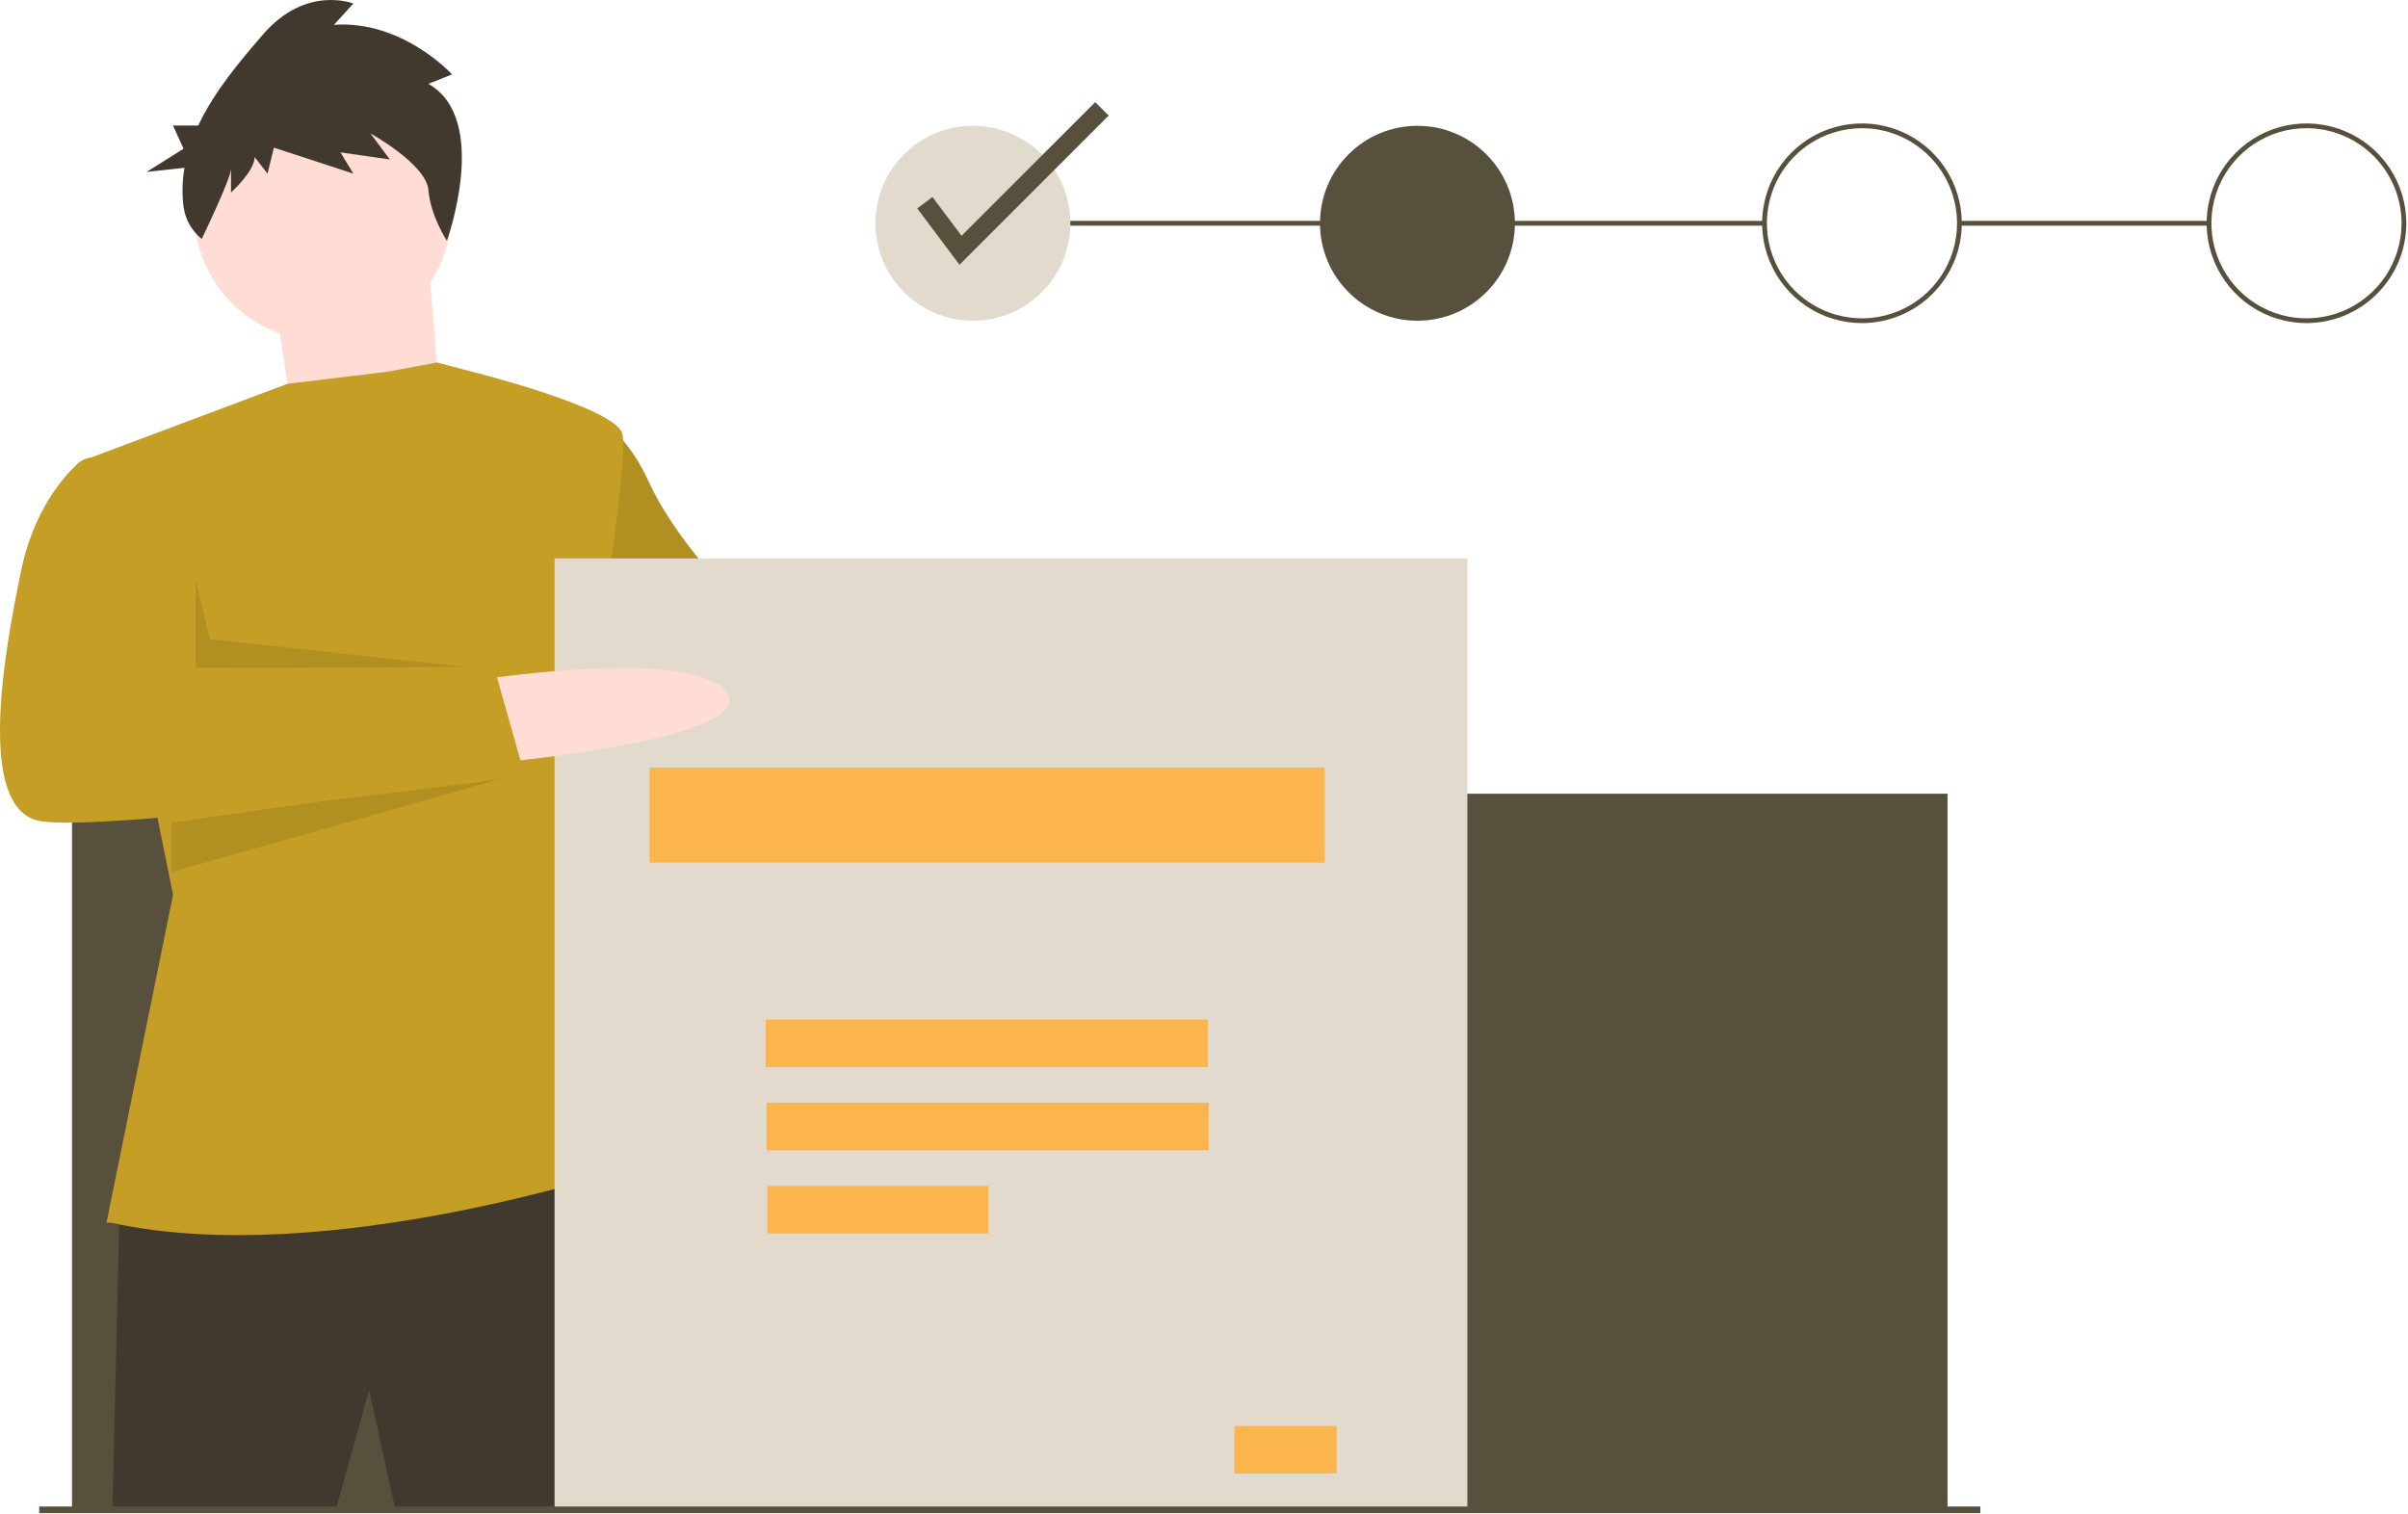 <svg width="1013" height="637" viewBox="0 0 1013 637" fill="none" xmlns="http://www.w3.org/2000/svg">
<g>
<path d="M378.793 266.434C378.793 266.434 461.793 270.434 466.793 299.434C471.793 328.434 369.793 302.434 369.793 302.434L378.793 266.434Z" fill="#FFDCD4"/>
<path d="M247.793 174.434C247.793 174.434 261.793 178.434 272.793 202.434C283.793 226.434 305.793 248.434 305.793 248.434L394.793 265.434L379.793 310.434L294.793 299.434L241.793 269.434L247.793 174.434Z" fill="#C59E25"/>
<path opacity="0.1" d="M247.793 174.434C247.793 174.434 261.793 178.434 272.793 202.434C283.793 226.434 305.793 248.434 305.793 248.434L394.793 265.434L379.793 310.434L294.793 299.434L241.793 269.434L247.793 174.434Z" fill="black"/>
<path d="M929.293 92.934H824.293V94.934H929.293V92.934Z" fill="#56503D"/>
<path d="M742.293 92.934H409.293V94.934H742.293V92.934Z" fill="#56503D"/>
<path d="M819.293 333.935H30.293V634.935H819.293V333.935Z" fill="#56503D"/>
<path d="M115.793 128.434L124.793 185.434L186.793 188.434L179.793 104.434L115.793 128.434Z" fill="#FFDCD4"/>
<path d="M50.293 508.934L47.293 634.934H141.293L155.293 584.934L166.293 634.934H264.293C264.293 634.934 266.293 490.934 255.293 489.934C244.293 488.934 50.293 508.934 50.293 508.934Z" fill="#41392E"/>
<path d="M135.793 143.434C165.616 143.434 189.793 119.257 189.793 89.434C189.793 59.611 165.616 35.434 135.793 35.434C105.97 35.434 81.793 59.611 81.793 89.434C81.793 119.257 105.97 143.434 135.793 143.434Z" fill="#FFDCD4"/>
<path d="M44.793 514.434L72.793 376.434L35.793 193.434L121.007 161.458L162.793 156.434L183.8 152.513L198.793 156.434C198.793 156.434 258.793 171.434 261.793 182.434C264.793 193.434 249.793 283.434 249.793 283.434L235.793 357.434L266.793 490.434C266.793 490.434 137.793 534.434 46.793 514.434H44.793Z" fill="#C59E25"/>
<path opacity="0.1" d="M82.293 243.934V280.934L200.285 281.095L88.293 268.934L82.293 243.934Z" fill="black"/>
<path opacity="0.1" d="M72.159 346.12L220.293 324.934L72.159 366.89V346.12Z" fill="black"/>
<path opacity="0.1" d="M307.293 248.934L291.412 306.159L318.293 250.822L307.293 248.934Z" fill="black"/>
<path d="M180.234 35.278L190.164 31.302C190.164 31.302 169.401 8.444 140.513 10.432L148.638 1.487C148.638 1.487 128.778 -6.464 110.724 14.407C101.233 25.378 90.251 38.275 83.406 52.802H72.771L77.21 62.575L61.675 72.348L77.62 70.592C76.67 75.944 76.524 81.408 77.187 86.803C77.871 92.199 80.625 97.119 84.868 100.523V100.523C84.868 100.523 97.183 75.032 97.183 71.057V80.995C97.183 80.995 107.113 72.05 107.113 66.087L112.529 73.044L115.237 62.112L148.638 73.044L143.222 64.1L163.985 67.081L155.86 56.149C155.86 56.149 179.331 69.069 180.234 80.001C181.137 90.934 188.007 101.293 188.007 101.293C188.007 101.293 206.413 50.186 180.234 35.278Z" fill="#41392E"/>
<path d="M617.293 234.935H233.293V635.935H617.293V234.935Z" fill="#E1DACD"/>
<path d="M557.293 322.935H273.293V362.935H557.293V322.935Z" fill="#FCB44D"/>
<path d="M508.111 428.935H322.116V448.935H508.111V428.935Z" fill="#FCB44D"/>
<path d="M508.47 463.935H322.475V483.935H508.47V463.935Z" fill="#FCB44D"/>
<path d="M415.832 498.935H322.834V518.935H415.832V498.935Z" fill="#FCB44D"/>
<path d="M562.293 599.935H519.293V619.935H562.293V599.935Z" fill="#FCB44D"/>
<path d="M205.793 285.434C205.793 285.434 292.793 272.434 305.793 291.434C318.793 310.434 213.793 320.434 213.793 320.434L205.793 285.434Z" fill="#FFDCD4"/>
<path d="M45.793 192.434H39.527C36.95 192.427 34.465 193.394 32.571 195.141C26.623 200.664 14.047 214.916 8.793 240.434C1.793 274.434 -10.207 340.434 16.793 345.434C43.793 350.434 220.793 326.434 220.793 326.434L207.793 280.434L79.793 281.434C79.793 281.434 81.793 259.434 77.793 245.434C73.793 231.434 45.793 192.434 45.793 192.434Z" fill="#C59E25"/>
<path d="M409.293 134.934C431.937 134.934 450.293 116.578 450.293 93.934C450.293 71.29 431.937 52.934 409.293 52.934C386.649 52.934 368.293 71.29 368.293 93.934C368.293 116.578 386.649 134.934 409.293 134.934Z" fill="#E1DACD"/>
<path d="M596.293 134.934C618.937 134.934 637.293 116.578 637.293 93.934C637.293 71.29 618.937 52.934 596.293 52.934C573.649 52.934 555.293 71.29 555.293 93.934C555.293 116.578 573.649 134.934 596.293 134.934Z" fill="#56503D"/>
<path d="M783.293 135.934C774.986 135.934 766.866 133.471 759.959 128.856C753.052 124.241 747.669 117.681 744.49 110.007C741.311 102.332 740.479 93.888 742.1 85.74C743.721 77.593 747.721 70.109 753.595 64.236C759.468 58.362 766.952 54.362 775.099 52.741C783.246 51.12 791.691 51.952 799.366 55.131C807.04 58.31 813.6 63.693 818.215 70.6C822.83 77.507 825.293 85.627 825.293 93.934C825.28 105.069 820.851 115.745 812.978 123.619C805.104 131.493 794.428 135.922 783.293 135.934V135.934ZM783.293 53.934C775.382 53.934 767.648 56.28 761.07 60.675C754.492 65.071 749.365 71.318 746.338 78.627C743.31 85.936 742.518 93.978 744.062 101.738C745.605 109.497 749.415 116.624 755.009 122.218C760.603 127.812 767.73 131.622 775.489 133.166C783.249 134.709 791.291 133.917 798.6 130.889C805.909 127.862 812.157 122.735 816.552 116.157C820.947 109.579 823.293 101.845 823.293 93.934C823.281 83.329 819.063 73.162 811.564 65.663C804.065 58.164 793.898 53.946 783.293 53.934Z" fill="#56503D"/>
<path d="M970.293 135.934C961.986 135.934 953.866 133.471 946.959 128.856C940.052 124.241 934.669 117.681 931.49 110.007C928.311 102.332 927.479 93.888 929.1 85.74C930.721 77.593 934.721 70.109 940.594 64.236C946.468 58.362 953.952 54.362 962.099 52.741C970.246 51.12 978.691 51.952 986.366 55.131C994.04 58.31 1000.6 63.693 1005.21 70.6C1009.83 77.507 1012.29 85.627 1012.29 93.934C1012.28 105.069 1007.85 115.745 999.978 123.619C992.104 131.493 981.428 135.922 970.293 135.934V135.934ZM970.293 53.934C962.382 53.934 954.648 56.28 948.07 60.675C941.492 65.071 936.365 71.318 933.338 78.627C930.31 85.936 929.518 93.978 931.062 101.738C932.605 109.497 936.415 116.624 942.009 122.218C947.603 127.812 954.73 131.622 962.489 133.166C970.249 134.709 978.291 133.917 985.6 130.889C992.909 127.862 999.156 122.735 1003.55 116.157C1007.95 109.579 1010.29 101.845 1010.29 93.934C1010.28 83.329 1006.06 73.162 998.564 65.663C991.065 58.164 980.898 53.946 970.293 53.934Z" fill="#56503D"/>
<path d="M403.641 111.377L385.873 87.688L392.273 82.887L404.506 99.197L460.745 42.959L466.401 48.615L403.641 111.377Z" fill="#56503D"/>
<path d="M833.09 633.831H16.496V636.613H833.09V633.831Z" fill="#56503D"/>
</g>
<defs>
<clipPath id="clip0">
<rect width="1012.29" height="636.613" fill="white"/>
</clipPath>
</defs>
</svg>
